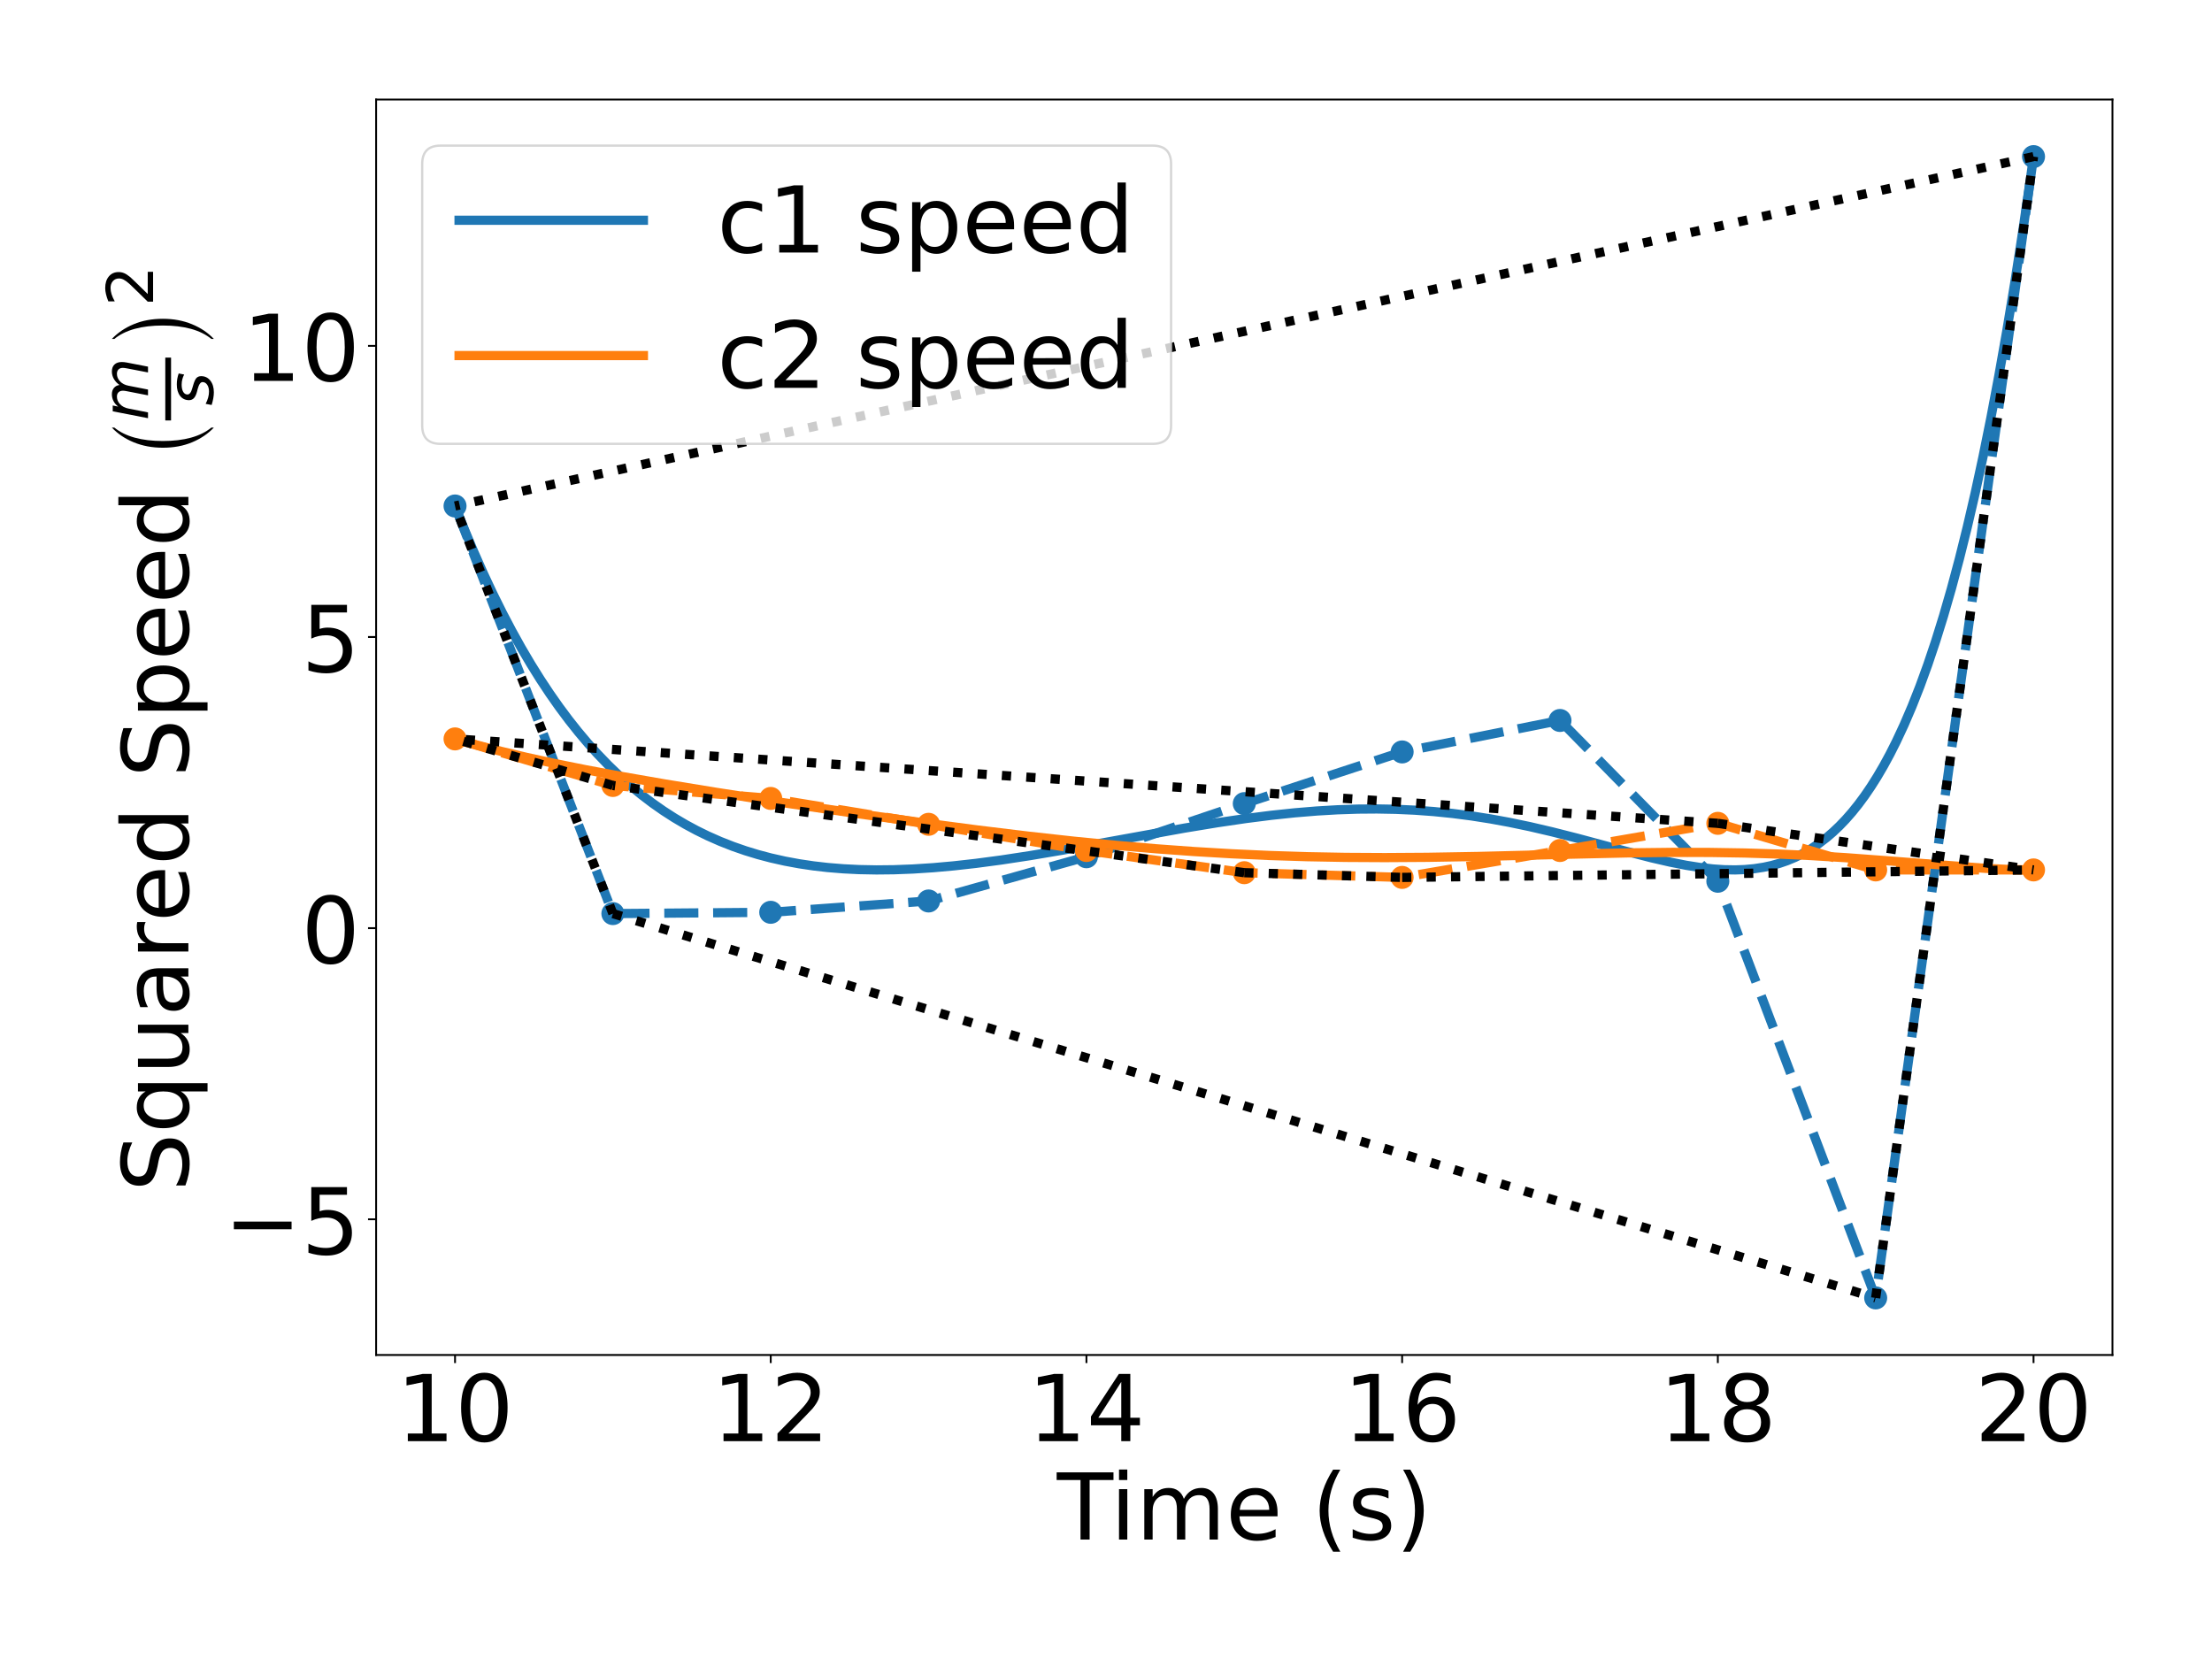 <?xml version="1.0" encoding="utf-8" standalone="no"?>
<!DOCTYPE svg PUBLIC "-//W3C//DTD SVG 1.1//EN"
  "http://www.w3.org/Graphics/SVG/1.1/DTD/svg11.dtd">
<!-- Created with matplotlib (https://matplotlib.org/) -->
<svg height="720pt" version="1.1" viewBox="0 0 959.976 720" width="959.976pt" xmlns="http://www.w3.org/2000/svg" xmlns:xlink="http://www.w3.org/1999/xlink">
 <defs>
  <style type="text/css">
*{stroke-linecap:butt;stroke-linejoin:round;}
  </style>
 </defs>
 <g id="figure_1">
  <g id="patch_1">
   <path d="M 0 720 
L 959.976 720 
L 959.976 0 
L 0 0 
z
" style="fill:#ffffff;"/>
  </g>
  <g id="axes_1">
   <g id="patch_2">
    <path d="M 163.227 588.04 
L 916.776 588.04 
L 916.776 43.2 
L 163.227 43.2 
z
" style="fill:#ffffff;"/>
   </g>
   <g id="matplotlib.axis_1">
    <g id="xtick_1">
     <g id="line2d_1">
      <defs>
       <path d="M 0 0 
L 0 3.5 
" id="m3585662320" style="stroke:#000000;stroke-width:0.8;"/>
      </defs>
      <g>
       <use style="stroke:#000000;stroke-width:0.8;" x="197.479" xlink:href="#m3585662320" y="588.04"/>
      </g>
     </g>
     <g id="text_1">
      <!-- 10 -->
      <defs>
       <path d="M 12.406 8.297 
L 28.516 8.297 
L 28.516 63.922 
L 10.984 60.406 
L 10.984 69.391 
L 28.422 72.906 
L 38.281 72.906 
L 38.281 8.297 
L 54.391 8.297 
L 54.391 0 
L 12.406 0 
z
" id="DejaVuSans-49"/>
       <path d="M 31.781 66.406 
Q 24.172 66.406 20.328 58.906 
Q 16.5 51.422 16.5 36.375 
Q 16.5 21.391 20.328 13.891 
Q 24.172 6.391 31.781 6.391 
Q 39.453 6.391 43.281 13.891 
Q 47.125 21.391 47.125 36.375 
Q 47.125 51.422 43.281 58.906 
Q 39.453 66.406 31.781 66.406 
z
M 31.781 74.219 
Q 44.047 74.219 50.516 64.516 
Q 56.984 54.828 56.984 36.375 
Q 56.984 17.969 50.516 8.266 
Q 44.047 -1.422 31.781 -1.422 
Q 19.531 -1.422 13.062 8.266 
Q 6.594 17.969 6.594 36.375 
Q 6.594 54.828 13.062 64.516 
Q 19.531 74.219 31.781 74.219 
z
" id="DejaVuSans-48"/>
      </defs>
      <g transform="translate(172.029 625.434)scale(0.4 -0.4)">
       <use xlink:href="#DejaVuSans-49"/>
       <use x="63.623" xlink:href="#DejaVuSans-48"/>
      </g>
     </g>
    </g>
    <g id="xtick_2">
     <g id="line2d_2">
      <g>
       <use style="stroke:#000000;stroke-width:0.8;" x="334.488" xlink:href="#m3585662320" y="588.04"/>
      </g>
     </g>
     <g id="text_2">
      <!-- 12 -->
      <defs>
       <path d="M 19.188 8.297 
L 53.609 8.297 
L 53.609 0 
L 7.328 0 
L 7.328 8.297 
Q 12.938 14.109 22.625 23.891 
Q 32.328 33.688 34.812 36.531 
Q 39.547 41.844 41.422 45.531 
Q 43.312 49.219 43.312 52.781 
Q 43.312 58.594 39.234 62.25 
Q 35.156 65.922 28.609 65.922 
Q 23.969 65.922 18.812 64.312 
Q 13.672 62.703 7.812 59.422 
L 7.812 69.391 
Q 13.766 71.781 18.938 73 
Q 24.125 74.219 28.422 74.219 
Q 39.75 74.219 46.484 68.547 
Q 53.219 62.891 53.219 53.422 
Q 53.219 48.922 51.531 44.891 
Q 49.859 40.875 45.406 35.406 
Q 44.188 33.984 37.641 27.219 
Q 31.109 20.453 19.188 8.297 
z
" id="DejaVuSans-50"/>
      </defs>
      <g transform="translate(309.038 625.434)scale(0.4 -0.4)">
       <use xlink:href="#DejaVuSans-49"/>
       <use x="63.623" xlink:href="#DejaVuSans-50"/>
      </g>
     </g>
    </g>
    <g id="xtick_3">
     <g id="line2d_3">
      <g>
       <use style="stroke:#000000;stroke-width:0.8;" x="471.497" xlink:href="#m3585662320" y="588.04"/>
      </g>
     </g>
     <g id="text_3">
      <!-- 14 -->
      <defs>
       <path d="M 37.797 64.312 
L 12.891 25.391 
L 37.797 25.391 
z
M 35.203 72.906 
L 47.609 72.906 
L 47.609 25.391 
L 58.016 25.391 
L 58.016 17.188 
L 47.609 17.188 
L 47.609 0 
L 37.797 0 
L 37.797 17.188 
L 4.891 17.188 
L 4.891 26.703 
z
" id="DejaVuSans-52"/>
      </defs>
      <g transform="translate(446.047 625.434)scale(0.4 -0.4)">
       <use xlink:href="#DejaVuSans-49"/>
       <use x="63.623" xlink:href="#DejaVuSans-52"/>
      </g>
     </g>
    </g>
    <g id="xtick_4">
     <g id="line2d_4">
      <g>
       <use style="stroke:#000000;stroke-width:0.8;" x="608.506" xlink:href="#m3585662320" y="588.04"/>
      </g>
     </g>
     <g id="text_4">
      <!-- 16 -->
      <defs>
       <path d="M 33.016 40.375 
Q 26.375 40.375 22.484 35.828 
Q 18.609 31.297 18.609 23.391 
Q 18.609 15.531 22.484 10.953 
Q 26.375 6.391 33.016 6.391 
Q 39.656 6.391 43.531 10.953 
Q 47.406 15.531 47.406 23.391 
Q 47.406 31.297 43.531 35.828 
Q 39.656 40.375 33.016 40.375 
z
M 52.594 71.297 
L 52.594 62.312 
Q 48.875 64.062 45.094 64.984 
Q 41.312 65.922 37.594 65.922 
Q 27.828 65.922 22.672 59.328 
Q 17.531 52.734 16.797 39.406 
Q 19.672 43.656 24.016 45.922 
Q 28.375 48.188 33.594 48.188 
Q 44.578 48.188 50.953 41.516 
Q 57.328 34.859 57.328 23.391 
Q 57.328 12.156 50.688 5.359 
Q 44.047 -1.422 33.016 -1.422 
Q 20.359 -1.422 13.672 8.266 
Q 6.984 17.969 6.984 36.375 
Q 6.984 53.656 15.188 63.938 
Q 23.391 74.219 37.203 74.219 
Q 40.922 74.219 44.703 73.484 
Q 48.484 72.75 52.594 71.297 
z
" id="DejaVuSans-54"/>
      </defs>
      <g transform="translate(583.056 625.434)scale(0.4 -0.4)">
       <use xlink:href="#DejaVuSans-49"/>
       <use x="63.623" xlink:href="#DejaVuSans-54"/>
      </g>
     </g>
    </g>
    <g id="xtick_5">
     <g id="line2d_5">
      <g>
       <use style="stroke:#000000;stroke-width:0.8;" x="745.515" xlink:href="#m3585662320" y="588.04"/>
      </g>
     </g>
     <g id="text_5">
      <!-- 18 -->
      <defs>
       <path d="M 31.781 34.625 
Q 24.75 34.625 20.719 30.859 
Q 16.703 27.094 16.703 20.516 
Q 16.703 13.922 20.719 10.156 
Q 24.75 6.391 31.781 6.391 
Q 38.812 6.391 42.859 10.172 
Q 46.922 13.969 46.922 20.516 
Q 46.922 27.094 42.891 30.859 
Q 38.875 34.625 31.781 34.625 
z
M 21.922 38.812 
Q 15.578 40.375 12.031 44.719 
Q 8.5 49.078 8.5 55.328 
Q 8.5 64.062 14.719 69.141 
Q 20.953 74.219 31.781 74.219 
Q 42.672 74.219 48.875 69.141 
Q 55.078 64.062 55.078 55.328 
Q 55.078 49.078 51.531 44.719 
Q 48 40.375 41.703 38.812 
Q 48.828 37.156 52.797 32.312 
Q 56.781 27.484 56.781 20.516 
Q 56.781 9.906 50.312 4.234 
Q 43.844 -1.422 31.781 -1.422 
Q 19.734 -1.422 13.25 4.234 
Q 6.781 9.906 6.781 20.516 
Q 6.781 27.484 10.781 32.312 
Q 14.797 37.156 21.922 38.812 
z
M 18.312 54.391 
Q 18.312 48.734 21.844 45.562 
Q 25.391 42.391 31.781 42.391 
Q 38.141 42.391 41.719 45.562 
Q 45.312 48.734 45.312 54.391 
Q 45.312 60.062 41.719 63.234 
Q 38.141 66.406 31.781 66.406 
Q 25.391 66.406 21.844 63.234 
Q 18.312 60.062 18.312 54.391 
z
" id="DejaVuSans-56"/>
      </defs>
      <g transform="translate(720.065 625.434)scale(0.4 -0.4)">
       <use xlink:href="#DejaVuSans-49"/>
       <use x="63.623" xlink:href="#DejaVuSans-56"/>
      </g>
     </g>
    </g>
    <g id="xtick_6">
     <g id="line2d_6">
      <g>
       <use style="stroke:#000000;stroke-width:0.8;" x="882.524" xlink:href="#m3585662320" y="588.04"/>
      </g>
     </g>
     <g id="text_6">
      <!-- 20 -->
      <g transform="translate(857.074 625.434)scale(0.4 -0.4)">
       <use xlink:href="#DejaVuSans-50"/>
       <use x="63.623" xlink:href="#DejaVuSans-48"/>
      </g>
     </g>
    </g>
    <g id="text_7">
     <!-- Time (s) -->
     <defs>
      <path d="M -0.297 72.906 
L 61.375 72.906 
L 61.375 64.594 
L 35.5 64.594 
L 35.5 0 
L 25.594 0 
L 25.594 64.594 
L -0.297 64.594 
z
" id="DejaVuSans-84"/>
      <path d="M 9.422 54.688 
L 18.406 54.688 
L 18.406 0 
L 9.422 0 
z
M 9.422 75.984 
L 18.406 75.984 
L 18.406 64.594 
L 9.422 64.594 
z
" id="DejaVuSans-105"/>
      <path d="M 52 44.188 
Q 55.375 50.25 60.062 53.125 
Q 64.75 56 71.094 56 
Q 79.641 56 84.281 50.016 
Q 88.922 44.047 88.922 33.016 
L 88.922 0 
L 79.891 0 
L 79.891 32.719 
Q 79.891 40.578 77.094 44.375 
Q 74.312 48.188 68.609 48.188 
Q 61.625 48.188 57.562 43.547 
Q 53.516 38.922 53.516 30.906 
L 53.516 0 
L 44.484 0 
L 44.484 32.719 
Q 44.484 40.625 41.703 44.406 
Q 38.922 48.188 33.109 48.188 
Q 26.219 48.188 22.156 43.531 
Q 18.109 38.875 18.109 30.906 
L 18.109 0 
L 9.078 0 
L 9.078 54.688 
L 18.109 54.688 
L 18.109 46.188 
Q 21.188 51.219 25.484 53.609 
Q 29.781 56 35.688 56 
Q 41.656 56 45.828 52.969 
Q 50 49.953 52 44.188 
z
" id="DejaVuSans-109"/>
      <path d="M 56.203 29.594 
L 56.203 25.203 
L 14.891 25.203 
Q 15.484 15.922 20.484 11.062 
Q 25.484 6.203 34.422 6.203 
Q 39.594 6.203 44.453 7.469 
Q 49.312 8.734 54.109 11.281 
L 54.109 2.781 
Q 49.266 0.734 44.188 -0.344 
Q 39.109 -1.422 33.891 -1.422 
Q 20.797 -1.422 13.156 6.188 
Q 5.516 13.812 5.516 26.812 
Q 5.516 40.234 12.766 48.109 
Q 20.016 56 32.328 56 
Q 43.359 56 49.781 48.891 
Q 56.203 41.797 56.203 29.594 
z
M 47.219 32.234 
Q 47.125 39.594 43.094 43.984 
Q 39.062 48.391 32.422 48.391 
Q 24.906 48.391 20.391 44.141 
Q 15.875 39.891 15.188 32.172 
z
" id="DejaVuSans-101"/>
      <path id="DejaVuSans-32"/>
      <path d="M 31 75.875 
Q 24.469 64.656 21.281 53.656 
Q 18.109 42.672 18.109 31.391 
Q 18.109 20.125 21.312 9.062 
Q 24.516 -2 31 -13.188 
L 23.188 -13.188 
Q 15.875 -1.703 12.234 9.375 
Q 8.594 20.453 8.594 31.391 
Q 8.594 42.281 12.203 53.312 
Q 15.828 64.359 23.188 75.875 
z
" id="DejaVuSans-40"/>
      <path d="M 44.281 53.078 
L 44.281 44.578 
Q 40.484 46.531 36.375 47.5 
Q 32.281 48.484 27.875 48.484 
Q 21.188 48.484 17.844 46.438 
Q 14.5 44.391 14.5 40.281 
Q 14.5 37.156 16.891 35.375 
Q 19.281 33.594 26.516 31.984 
L 29.594 31.297 
Q 39.156 29.25 43.188 25.516 
Q 47.219 21.781 47.219 15.094 
Q 47.219 7.469 41.188 3.016 
Q 35.156 -1.422 24.609 -1.422 
Q 20.219 -1.422 15.453 -0.562 
Q 10.688 0.297 5.422 2 
L 5.422 11.281 
Q 10.406 8.688 15.234 7.391 
Q 20.062 6.109 24.812 6.109 
Q 31.156 6.109 34.562 8.281 
Q 37.984 10.453 37.984 14.406 
Q 37.984 18.062 35.516 20.016 
Q 33.062 21.969 24.703 23.781 
L 21.578 24.516 
Q 13.234 26.266 9.516 29.906 
Q 5.812 33.547 5.812 39.891 
Q 5.812 47.609 11.281 51.797 
Q 16.75 56 26.812 56 
Q 31.781 56 36.172 55.266 
Q 40.578 54.547 44.281 53.078 
z
" id="DejaVuSans-115"/>
      <path d="M 8.016 75.875 
L 15.828 75.875 
Q 23.141 64.359 26.781 53.312 
Q 30.422 42.281 30.422 31.391 
Q 30.422 20.453 26.781 9.375 
Q 23.141 -1.703 15.828 -13.188 
L 8.016 -13.188 
Q 14.5 -2 17.703 9.062 
Q 20.906 20.125 20.906 31.391 
Q 20.906 42.672 17.703 53.656 
Q 14.5 64.656 8.016 75.875 
z
" id="DejaVuSans-41"/>
     </defs>
     <g transform="translate(458.686 668.146)scale(0.4 -0.4)">
      <use xlink:href="#DejaVuSans-84"/>
      <use x="57.959" xlink:href="#DejaVuSans-105"/>
      <use x="85.742" xlink:href="#DejaVuSans-109"/>
      <use x="183.154" xlink:href="#DejaVuSans-101"/>
      <use x="244.678" xlink:href="#DejaVuSans-32"/>
      <use x="276.465" xlink:href="#DejaVuSans-40"/>
      <use x="315.479" xlink:href="#DejaVuSans-115"/>
      <use x="367.578" xlink:href="#DejaVuSans-41"/>
     </g>
    </g>
   </g>
   <g id="matplotlib.axis_2">
    <g id="ytick_1">
     <g id="line2d_7">
      <defs>
       <path d="M 0 0 
L -3.5 0 
" id="mbe21d9b0cc" style="stroke:#000000;stroke-width:0.8;"/>
      </defs>
      <g>
       <use style="stroke:#000000;stroke-width:0.8;" x="163.227" xlink:href="#mbe21d9b0cc" y="529.159"/>
      </g>
     </g>
     <g id="text_8">
      <!-- −5 -->
      <defs>
       <path d="M 10.594 35.5 
L 73.188 35.5 
L 73.188 27.203 
L 10.594 27.203 
z
" id="DejaVuSans-8722"/>
       <path d="M 10.797 72.906 
L 49.516 72.906 
L 49.516 64.594 
L 19.828 64.594 
L 19.828 46.734 
Q 21.969 47.469 24.109 47.828 
Q 26.266 48.188 28.422 48.188 
Q 40.625 48.188 47.75 41.5 
Q 54.891 34.812 54.891 23.391 
Q 54.891 11.625 47.562 5.094 
Q 40.234 -1.422 26.906 -1.422 
Q 22.312 -1.422 17.547 -0.641 
Q 12.797 0.141 7.719 1.703 
L 7.719 11.625 
Q 12.109 9.234 16.797 8.062 
Q 21.484 6.891 26.703 6.891 
Q 35.156 6.891 40.078 11.328 
Q 45.016 15.766 45.016 23.391 
Q 45.016 31 40.078 35.438 
Q 35.156 39.891 26.703 39.891 
Q 22.75 39.891 18.812 39.016 
Q 14.891 38.141 10.797 36.281 
z
" id="DejaVuSans-53"/>
      </defs>
      <g transform="translate(97.258 544.356)scale(0.4 -0.4)">
       <use xlink:href="#DejaVuSans-8722"/>
       <use x="83.789" xlink:href="#DejaVuSans-53"/>
      </g>
     </g>
    </g>
    <g id="ytick_2">
     <g id="line2d_8">
      <g>
       <use style="stroke:#000000;stroke-width:0.8;" x="163.227" xlink:href="#mbe21d9b0cc" y="402.805"/>
      </g>
     </g>
     <g id="text_9">
      <!-- 0 -->
      <g transform="translate(130.777 418.001)scale(0.4 -0.4)">
       <use xlink:href="#DejaVuSans-48"/>
      </g>
     </g>
    </g>
    <g id="ytick_3">
     <g id="line2d_9">
      <g>
       <use style="stroke:#000000;stroke-width:0.8;" x="163.227" xlink:href="#mbe21d9b0cc" y="276.45"/>
      </g>
     </g>
     <g id="text_10">
      <!-- 5 -->
      <g transform="translate(130.777 291.647)scale(0.4 -0.4)">
       <use xlink:href="#DejaVuSans-53"/>
      </g>
     </g>
    </g>
    <g id="ytick_4">
     <g id="line2d_10">
      <g>
       <use style="stroke:#000000;stroke-width:0.8;" x="163.227" xlink:href="#mbe21d9b0cc" y="150.096"/>
      </g>
     </g>
     <g id="text_11">
      <!-- 10 -->
      <g transform="translate(105.327 165.293)scale(0.4 -0.4)">
       <use xlink:href="#DejaVuSans-49"/>
       <use x="63.623" xlink:href="#DejaVuSans-48"/>
      </g>
     </g>
    </g>
    <g id="text_12">
     <!-- Squared Speed $\left( \frac{m}{s} \right)^2$ -->
     <defs>
      <path d="M 53.516 70.516 
L 53.516 60.891 
Q 47.906 63.578 42.922 64.891 
Q 37.938 66.219 33.297 66.219 
Q 25.25 66.219 20.875 63.094 
Q 16.5 59.969 16.5 54.203 
Q 16.5 49.359 19.406 46.891 
Q 22.312 44.438 30.422 42.922 
L 36.375 41.703 
Q 47.406 39.594 52.656 34.297 
Q 57.906 29 57.906 20.125 
Q 57.906 9.516 50.797 4.047 
Q 43.703 -1.422 29.984 -1.422 
Q 24.812 -1.422 18.969 -0.25 
Q 13.141 0.922 6.891 3.219 
L 6.891 13.375 
Q 12.891 10.016 18.656 8.297 
Q 24.422 6.594 29.984 6.594 
Q 38.422 6.594 43.016 9.906 
Q 47.609 13.234 47.609 19.391 
Q 47.609 24.75 44.312 27.781 
Q 41.016 30.812 33.5 32.328 
L 27.484 33.5 
Q 16.453 35.688 11.516 40.375 
Q 6.594 45.062 6.594 53.422 
Q 6.594 63.094 13.406 68.656 
Q 20.219 74.219 32.172 74.219 
Q 37.312 74.219 42.625 73.281 
Q 47.953 72.359 53.516 70.516 
z
" id="DejaVuSans-83"/>
      <path d="M 14.797 27.297 
Q 14.797 17.391 18.875 11.75 
Q 22.953 6.109 30.078 6.109 
Q 37.203 6.109 41.297 11.75 
Q 45.406 17.391 45.406 27.297 
Q 45.406 37.203 41.297 42.844 
Q 37.203 48.484 30.078 48.484 
Q 22.953 48.484 18.875 42.844 
Q 14.797 37.203 14.797 27.297 
z
M 45.406 8.203 
Q 42.578 3.328 38.25 0.953 
Q 33.938 -1.422 27.875 -1.422 
Q 17.969 -1.422 11.734 6.484 
Q 5.516 14.406 5.516 27.297 
Q 5.516 40.188 11.734 48.094 
Q 17.969 56 27.875 56 
Q 33.938 56 38.25 53.625 
Q 42.578 51.266 45.406 46.391 
L 45.406 54.688 
L 54.391 54.688 
L 54.391 -20.797 
L 45.406 -20.797 
z
" id="DejaVuSans-113"/>
      <path d="M 8.5 21.578 
L 8.5 54.688 
L 17.484 54.688 
L 17.484 21.922 
Q 17.484 14.156 20.5 10.266 
Q 23.531 6.391 29.594 6.391 
Q 36.859 6.391 41.078 11.031 
Q 45.312 15.672 45.312 23.688 
L 45.312 54.688 
L 54.297 54.688 
L 54.297 0 
L 45.312 0 
L 45.312 8.406 
Q 42.047 3.422 37.719 1 
Q 33.406 -1.422 27.688 -1.422 
Q 18.266 -1.422 13.375 4.438 
Q 8.5 10.297 8.5 21.578 
z
M 31.109 56 
z
" id="DejaVuSans-117"/>
      <path d="M 34.281 27.484 
Q 23.391 27.484 19.188 25 
Q 14.984 22.516 14.984 16.5 
Q 14.984 11.719 18.141 8.906 
Q 21.297 6.109 26.703 6.109 
Q 34.188 6.109 38.703 11.406 
Q 43.219 16.703 43.219 25.484 
L 43.219 27.484 
z
M 52.203 31.203 
L 52.203 0 
L 43.219 0 
L 43.219 8.297 
Q 40.141 3.328 35.547 0.953 
Q 30.953 -1.422 24.312 -1.422 
Q 15.922 -1.422 10.953 3.297 
Q 6 8.016 6 15.922 
Q 6 25.141 12.172 29.828 
Q 18.359 34.516 30.609 34.516 
L 43.219 34.516 
L 43.219 35.406 
Q 43.219 41.609 39.141 45 
Q 35.062 48.391 27.688 48.391 
Q 23 48.391 18.547 47.266 
Q 14.109 46.141 10.016 43.891 
L 10.016 52.203 
Q 14.938 54.109 19.578 55.047 
Q 24.219 56 28.609 56 
Q 40.484 56 46.344 49.844 
Q 52.203 43.703 52.203 31.203 
z
" id="DejaVuSans-97"/>
      <path d="M 41.109 46.297 
Q 39.594 47.172 37.812 47.578 
Q 36.031 48 33.891 48 
Q 26.266 48 22.188 43.047 
Q 18.109 38.094 18.109 28.812 
L 18.109 0 
L 9.078 0 
L 9.078 54.688 
L 18.109 54.688 
L 18.109 46.188 
Q 20.953 51.172 25.484 53.578 
Q 30.031 56 36.531 56 
Q 37.453 56 38.578 55.875 
Q 39.703 55.766 41.062 55.516 
z
" id="DejaVuSans-114"/>
      <path d="M 45.406 46.391 
L 45.406 75.984 
L 54.391 75.984 
L 54.391 0 
L 45.406 0 
L 45.406 8.203 
Q 42.578 3.328 38.25 0.953 
Q 33.938 -1.422 27.875 -1.422 
Q 17.969 -1.422 11.734 6.484 
Q 5.516 14.406 5.516 27.297 
Q 5.516 40.188 11.734 48.094 
Q 17.969 56 27.875 56 
Q 33.938 56 38.25 53.625 
Q 42.578 51.266 45.406 46.391 
z
M 14.797 27.297 
Q 14.797 17.391 18.875 11.75 
Q 22.953 6.109 30.078 6.109 
Q 37.203 6.109 41.297 11.75 
Q 45.406 17.391 45.406 27.297 
Q 45.406 37.203 41.297 42.844 
Q 37.203 48.484 30.078 48.484 
Q 22.953 48.484 18.875 42.844 
Q 14.797 37.203 14.797 27.297 
z
" id="DejaVuSans-100"/>
      <path d="M 18.109 8.203 
L 18.109 -20.797 
L 9.078 -20.797 
L 9.078 54.688 
L 18.109 54.688 
L 18.109 46.391 
Q 20.953 51.266 25.266 53.625 
Q 29.594 56 35.594 56 
Q 45.562 56 51.781 48.094 
Q 58.016 40.188 58.016 27.297 
Q 58.016 14.406 51.781 6.484 
Q 45.562 -1.422 35.594 -1.422 
Q 29.594 -1.422 25.266 0.953 
Q 20.953 3.328 18.109 8.203 
z
M 48.688 27.297 
Q 48.688 37.203 44.609 42.844 
Q 40.531 48.484 33.406 48.484 
Q 26.266 48.484 22.188 42.844 
Q 18.109 37.203 18.109 27.297 
Q 18.109 17.391 22.188 11.75 
Q 26.266 6.109 33.406 6.109 
Q 40.531 6.109 44.609 11.75 
Q 48.688 17.391 48.688 27.297 
z
" id="DejaVuSans-112"/>
      <path d="M 38.203 -13.406 
L 38.203 -16.406 
Q 27 -5.797 20.453 9.844 
Q 13.906 25.5 13.906 45.094 
Q 13.906 64.406 20.453 80.25 
Q 27 96.094 38.203 106.594 
L 38.203 103.594 
Q 22 83.797 22 45.094 
Q 22 6.406 38.203 -13.406 
z
" id="STIXSizeOneSym-Regular-40"/>
      <path d="M 89.797 33.016 
L 83.406 0 
L 74.422 0 
L 80.719 32.719 
Q 81.109 34.812 81.297 36.328 
Q 81.5 37.844 81.5 38.922 
Q 81.5 43.312 79.047 45.75 
Q 76.609 48.188 72.219 48.188 
Q 65.672 48.188 60.547 43.281 
Q 55.422 38.375 53.906 30.516 
L 47.906 0 
L 38.922 0 
L 45.312 32.719 
Q 45.703 34.516 45.891 36.047 
Q 46.094 37.594 46.094 38.812 
Q 46.094 43.266 43.656 45.719 
Q 41.219 48.188 36.922 48.188 
Q 30.281 48.188 25.141 43.281 
Q 20.016 38.375 18.5 30.516 
L 12.5 0 
L 3.516 0 
L 14.203 54.688 
L 23.188 54.688 
L 21.484 46.188 
Q 25.141 50.984 30.047 53.484 
Q 34.969 56 40.578 56 
Q 46.531 56 50.359 52.875 
Q 54.203 49.75 54.984 44.188 
Q 59.078 49.953 64.469 52.969 
Q 69.875 56 75.875 56 
Q 82.906 56 86.734 51.953 
Q 90.578 47.906 90.578 40.484 
Q 90.578 38.875 90.375 36.938 
Q 90.188 35.016 89.797 33.016 
z
" id="DejaVuSans-Oblique-109"/>
      <path d="M 50 53.078 
L 48.297 44.578 
Q 44.734 46.531 40.766 47.5 
Q 36.812 48.484 32.625 48.484 
Q 25.531 48.484 21.453 46.062 
Q 17.391 43.656 17.391 39.5 
Q 17.391 34.672 26.859 32.078 
Q 27.594 31.891 27.938 31.781 
L 30.812 30.906 
Q 39.797 28.422 42.797 25.688 
Q 45.797 22.953 45.797 18.219 
Q 45.797 9.516 38.891 4.047 
Q 31.984 -1.422 20.797 -1.422 
Q 16.453 -1.422 11.672 -0.578 
Q 6.891 0.25 1.125 2 
L 2.875 11.281 
Q 7.812 8.734 12.594 7.422 
Q 17.391 6.109 21.781 6.109 
Q 28.375 6.109 32.5 8.938 
Q 36.625 11.766 36.625 16.109 
Q 36.625 20.797 25.781 23.688 
L 24.859 23.922 
L 21.781 24.703 
Q 14.938 26.516 11.766 29.469 
Q 8.594 32.422 8.594 37.016 
Q 8.594 45.75 15.156 50.875 
Q 21.734 56 33.016 56 
Q 37.453 56 41.672 55.266 
Q 45.906 54.547 50 53.078 
z
" id="DejaVuSans-Oblique-115"/>
      <path d="M 8.594 103.594 
L 8.594 106.594 
Q 19.797 96 26.344 80.344 
Q 32.906 64.703 32.906 45.094 
Q 32.906 25.797 26.344 9.938 
Q 19.797 -5.906 8.594 -16.406 
L 8.594 -13.406 
Q 24.797 6.406 24.797 45.094 
Q 24.797 83.797 8.594 103.594 
z
" id="STIXSizeOneSym-Regular-41"/>
     </defs>
     <g transform="translate(82.058 517.22)rotate(-90)scale(0.4 -0.4)">
      <use transform="translate(0 0.766)" xlink:href="#DejaVuSans-83"/>
      <use transform="translate(63.477 0.766)" xlink:href="#DejaVuSans-113"/>
      <use transform="translate(126.953 0.766)" xlink:href="#DejaVuSans-117"/>
      <use transform="translate(190.332 0.766)" xlink:href="#DejaVuSans-97"/>
      <use transform="translate(251.611 0.766)" xlink:href="#DejaVuSans-114"/>
      <use transform="translate(292.725 0.766)" xlink:href="#DejaVuSans-101"/>
      <use transform="translate(354.248 0.766)" xlink:href="#DejaVuSans-100"/>
      <use transform="translate(417.725 0.766)" xlink:href="#DejaVuSans-32"/>
      <use transform="translate(449.512 0.766)" xlink:href="#DejaVuSans-83"/>
      <use transform="translate(512.988 0.766)" xlink:href="#DejaVuSans-112"/>
      <use transform="translate(576.465 0.766)" xlink:href="#DejaVuSans-101"/>
      <use transform="translate(637.988 0.766)" xlink:href="#DejaVuSans-101"/>
      <use transform="translate(699.512 0.766)" xlink:href="#DejaVuSans-100"/>
      <use transform="translate(762.988 0.766)" xlink:href="#DejaVuSans-32"/>
      <use transform="translate(794.775 -12.133)scale(0.9)" xlink:href="#STIXSizeOneSym-Regular-40"/>
      <use transform="translate(836.873 44.562)scale(0.7)" xlink:href="#DejaVuSans-Oblique-109"/>
      <use transform="translate(852.873 -25.887)scale(0.7)" xlink:href="#DejaVuSans-Oblique-115"/>
      <use transform="translate(917.562 -12.133)scale(0.9)" xlink:href="#STIXSizeOneSym-Regular-41"/>
      <use transform="translate(960.617 39.047)scale(0.7)" xlink:href="#DejaVuSans-50"/>
      <path d="M 836.873 19.562 
L 836.873 25.812 
L 905.062 25.812 
L 905.062 19.562 
L 836.873 19.562 
z
"/>
     </g>
    </g>
   </g>
   <g id="line2d_11">
    <path clip-path="url(#p03b15a44ce)" d="M 197.479 219.591 
L 201.589 229.921 
L 205.7 239.703 
L 209.81 248.962 
L 213.92 257.721 
L 218.03 266.003 
L 222.141 273.832 
L 226.251 281.226 
L 230.361 288.208 
L 234.471 294.795 
L 238.582 301.007 
L 242.692 306.86 
L 246.802 312.372 
L 250.912 317.558 
L 255.023 322.434 
L 259.133 327.014 
L 263.928 332.002 
L 268.724 336.627 
L 273.519 340.909 
L 278.314 344.867 
L 283.11 348.518 
L 287.905 351.88 
L 292.7 354.967 
L 297.496 357.796 
L 302.291 360.38 
L 307.086 362.734 
L 312.567 365.156 
L 318.047 367.311 
L 323.527 369.215 
L 329.008 370.885 
L 334.488 372.334 
L 340.653 373.719 
L 346.819 374.861 
L 352.984 375.778 
L 359.15 376.487 
L 366 377.048 
L 372.85 377.389 
L 380.386 377.532 
L 387.921 377.454 
L 396.142 377.14 
L 405.048 376.562 
L 413.953 375.763 
L 423.544 374.69 
L 434.504 373.234 
L 446.835 371.359 
L 461.221 368.938 
L 481.773 365.225 
L 513.97 359.406 
L 528.356 357.04 
L 540.686 355.229 
L 551.647 353.834 
L 561.923 352.749 
L 571.513 351.958 
L 580.419 351.436 
L 589.325 351.137 
L 597.545 351.074 
L 605.766 351.225 
L 613.986 351.599 
L 622.207 352.202 
L 630.427 353.036 
L 638.648 354.103 
L 646.868 355.395 
L 655.089 356.904 
L 663.994 358.764 
L 673.585 360.999 
L 684.546 363.782 
L 705.097 369.299 
L 716.743 372.292 
L 724.963 374.181 
L 731.814 375.527 
L 737.979 376.499 
L 743.46 377.123 
L 748.255 377.447 
L 753.05 377.529 
L 757.161 377.38 
L 761.271 377.003 
L 765.381 376.372 
L 768.806 375.632 
L 772.232 374.68 
L 775.657 373.499 
L 779.082 372.068 
L 782.507 370.369 
L 785.932 368.382 
L 789.358 366.084 
L 792.783 363.453 
L 795.523 361.093 
L 798.263 358.491 
L 801.003 355.636 
L 803.744 352.513 
L 806.484 349.107 
L 809.224 345.406 
L 811.964 341.392 
L 814.704 337.051 
L 817.445 332.366 
L 820.185 327.321 
L 822.925 321.897 
L 826.35 314.558 
L 829.775 306.563 
L 833.201 297.874 
L 836.626 288.452 
L 840.051 278.253 
L 843.476 267.237 
L 846.901 255.356 
L 850.327 242.565 
L 853.752 228.814 
L 857.177 214.054 
L 860.602 198.23 
L 864.028 181.289 
L 867.453 163.174 
L 870.878 143.825 
L 874.303 123.181 
L 877.728 101.178 
L 881.154 77.751 
L 882.524 67.965 
L 882.524 67.965 
" style="fill:none;stroke:#1f77b4;stroke-linecap:square;stroke-width:4;"/>
   </g>
   <g id="line2d_12">
    <path clip-path="url(#p03b15a44ce)" d="M 197.479 219.591 
L 265.983 396.487 
L 334.488 395.925 
L 402.992 391.011 
L 471.497 371.818 
L 540.001 348.753 
L 608.506 326.33 
L 677.01 312.672 
L 745.515 382.447 
L 814.019 563.275 
L 882.524 67.965 
" style="fill:none;stroke:#1f77b4;stroke-dasharray:14.8,6.4;stroke-dashoffset:0;stroke-width:4;"/>
    <defs>
     <path d="M 0 4.5 
C 1.193 4.5 2.338 4.026 3.182 3.182 
C 4.026 2.338 4.5 1.193 4.5 0 
C 4.5 -1.193 4.026 -2.338 3.182 -3.182 
C 2.338 -4.026 1.193 -4.5 0 -4.5 
C -1.193 -4.5 -2.338 -4.026 -3.182 -3.182 
C -4.026 -2.338 -4.5 -1.193 -4.5 0 
C -4.5 1.193 -4.026 2.338 -3.182 3.182 
C -2.338 4.026 -1.193 4.5 0 4.5 
z
" id="ma68bb92592" style="stroke:#1f77b4;"/>
    </defs>
    <g clip-path="url(#p03b15a44ce)">
     <use style="fill:#1f77b4;stroke:#1f77b4;" x="197.479" xlink:href="#ma68bb92592" y="219.591"/>
     <use style="fill:#1f77b4;stroke:#1f77b4;" x="265.983" xlink:href="#ma68bb92592" y="396.487"/>
     <use style="fill:#1f77b4;stroke:#1f77b4;" x="334.488" xlink:href="#ma68bb92592" y="395.925"/>
     <use style="fill:#1f77b4;stroke:#1f77b4;" x="402.992" xlink:href="#ma68bb92592" y="391.011"/>
     <use style="fill:#1f77b4;stroke:#1f77b4;" x="471.497" xlink:href="#ma68bb92592" y="371.818"/>
     <use style="fill:#1f77b4;stroke:#1f77b4;" x="540.001" xlink:href="#ma68bb92592" y="348.753"/>
     <use style="fill:#1f77b4;stroke:#1f77b4;" x="608.506" xlink:href="#ma68bb92592" y="326.33"/>
     <use style="fill:#1f77b4;stroke:#1f77b4;" x="677.01" xlink:href="#ma68bb92592" y="312.672"/>
     <use style="fill:#1f77b4;stroke:#1f77b4;" x="745.515" xlink:href="#ma68bb92592" y="382.447"/>
     <use style="fill:#1f77b4;stroke:#1f77b4;" x="814.019" xlink:href="#ma68bb92592" y="563.275"/>
     <use style="fill:#1f77b4;stroke:#1f77b4;" x="882.524" xlink:href="#ma68bb92592" y="67.965"/>
    </g>
   </g>
   <g id="line2d_13">
    <path clip-path="url(#p03b15a44ce)" d="M 197.479 320.674 
L 207.07 323.382 
L 217.345 326.04 
L 228.306 328.641 
L 240.637 331.331 
L 254.338 334.085 
L 270.094 337.018 
L 288.59 340.228 
L 311.196 343.916 
L 339.283 348.265 
L 370.795 352.919 
L 399.567 356.954 
L 424.229 360.199 
L 446.15 362.865 
L 466.017 365.06 
L 484.513 366.88 
L 501.639 368.349 
L 518.08 369.546 
L 534.521 370.521 
L 550.962 371.27 
L 567.403 371.791 
L 583.844 372.091 
L 600.97 372.185 
L 619.467 372.066 
L 641.388 371.691 
L 674.955 370.855 
L 706.467 370.142 
L 725.649 369.924 
L 742.09 369.951 
L 757.161 370.191 
L 771.547 370.636 
L 785.932 371.301 
L 801.003 372.221 
L 818.13 373.494 
L 861.287 376.83 
L 871.563 377.325 
L 880.469 377.526 
L 882.524 377.534 
L 882.524 377.534 
" style="fill:none;stroke:#ff7f0e;stroke-linecap:square;stroke-width:4;"/>
   </g>
   <g id="line2d_14">
    <path clip-path="url(#p03b15a44ce)" d="M 197.479 320.674 
L 265.983 340.891 
L 334.488 346.507 
L 402.992 357.738 
L 471.497 369.11 
L 540.001 378.737 
L 608.506 380.783 
L 677.01 369.11 
L 745.515 357.317 
L 814.019 377.534 
L 882.524 377.534 
" style="fill:none;stroke:#ff7f0e;stroke-dasharray:14.8,6.4;stroke-dashoffset:0;stroke-width:4;"/>
    <defs>
     <path d="M 0 4.5 
C 1.193 4.5 2.338 4.026 3.182 3.182 
C 4.026 2.338 4.5 1.193 4.5 0 
C 4.5 -1.193 4.026 -2.338 3.182 -3.182 
C 2.338 -4.026 1.193 -4.5 0 -4.5 
C -1.193 -4.5 -2.338 -4.026 -3.182 -3.182 
C -4.026 -2.338 -4.5 -1.193 -4.5 0 
C -4.5 1.193 -4.026 2.338 -3.182 3.182 
C -2.338 4.026 -1.193 4.5 0 4.5 
z
" id="m5ef3ef5683" style="stroke:#ff7f0e;"/>
    </defs>
    <g clip-path="url(#p03b15a44ce)">
     <use style="fill:#ff7f0e;stroke:#ff7f0e;" x="197.479" xlink:href="#m5ef3ef5683" y="320.674"/>
     <use style="fill:#ff7f0e;stroke:#ff7f0e;" x="265.983" xlink:href="#m5ef3ef5683" y="340.891"/>
     <use style="fill:#ff7f0e;stroke:#ff7f0e;" x="334.488" xlink:href="#m5ef3ef5683" y="346.507"/>
     <use style="fill:#ff7f0e;stroke:#ff7f0e;" x="402.992" xlink:href="#m5ef3ef5683" y="357.738"/>
     <use style="fill:#ff7f0e;stroke:#ff7f0e;" x="471.497" xlink:href="#m5ef3ef5683" y="369.11"/>
     <use style="fill:#ff7f0e;stroke:#ff7f0e;" x="540.001" xlink:href="#m5ef3ef5683" y="378.737"/>
     <use style="fill:#ff7f0e;stroke:#ff7f0e;" x="608.506" xlink:href="#m5ef3ef5683" y="380.783"/>
     <use style="fill:#ff7f0e;stroke:#ff7f0e;" x="677.01" xlink:href="#m5ef3ef5683" y="369.11"/>
     <use style="fill:#ff7f0e;stroke:#ff7f0e;" x="745.515" xlink:href="#m5ef3ef5683" y="357.317"/>
     <use style="fill:#ff7f0e;stroke:#ff7f0e;" x="814.019" xlink:href="#m5ef3ef5683" y="377.534"/>
     <use style="fill:#ff7f0e;stroke:#ff7f0e;" x="882.524" xlink:href="#m5ef3ef5683" y="377.534"/>
    </g>
   </g>
   <g id="line2d_15">
    <path clip-path="url(#p03b15a44ce)" d="M 882.524 67.965 
L 197.479 219.591 
" style="fill:none;stroke:#000000;stroke-dasharray:4,6.6;stroke-dashoffset:0;stroke-width:4;"/>
   </g>
   <g id="line2d_16">
    <path clip-path="url(#p03b15a44ce)" d="M 814.019 563.275 
L 882.524 67.965 
" style="fill:none;stroke:#000000;stroke-dasharray:4,6.6;stroke-dashoffset:0;stroke-width:4;"/>
   </g>
   <g id="line2d_17">
    <path clip-path="url(#p03b15a44ce)" d="M 265.983 396.487 
L 197.479 219.591 
" style="fill:none;stroke:#000000;stroke-dasharray:4,6.6;stroke-dashoffset:0;stroke-width:4;"/>
   </g>
   <g id="line2d_18">
    <path clip-path="url(#p03b15a44ce)" d="M 265.983 396.487 
L 814.019 563.275 
" style="fill:none;stroke:#000000;stroke-dasharray:4,6.6;stroke-dashoffset:0;stroke-width:4;"/>
   </g>
   <g id="line2d_19">
    <path clip-path="url(#p03b15a44ce)" d="M 608.506 380.783 
L 882.524 377.534 
" style="fill:none;stroke:#000000;stroke-dasharray:4,6.6;stroke-dashoffset:0;stroke-width:4;"/>
   </g>
   <g id="line2d_20">
    <path clip-path="url(#p03b15a44ce)" d="M 265.983 340.891 
L 197.479 320.674 
" style="fill:none;stroke:#000000;stroke-dasharray:4,6.6;stroke-dashoffset:0;stroke-width:4;"/>
   </g>
   <g id="line2d_21">
    <path clip-path="url(#p03b15a44ce)" d="M 745.515 357.317 
L 197.479 320.674 
" style="fill:none;stroke:#000000;stroke-dasharray:4,6.6;stroke-dashoffset:0;stroke-width:4;"/>
   </g>
   <g id="line2d_22">
    <path clip-path="url(#p03b15a44ce)" d="M 745.515 357.317 
L 882.524 377.534 
" style="fill:none;stroke:#000000;stroke-dasharray:4,6.6;stroke-dashoffset:0;stroke-width:4;"/>
   </g>
   <g id="line2d_23">
    <path clip-path="url(#p03b15a44ce)" d="M 540.001 378.737 
L 608.506 380.783 
" style="fill:none;stroke:#000000;stroke-dasharray:4,6.6;stroke-dashoffset:0;stroke-width:4;"/>
   </g>
   <g id="line2d_24">
    <path clip-path="url(#p03b15a44ce)" d="M 540.001 378.737 
L 265.983 340.891 
" style="fill:none;stroke:#000000;stroke-dasharray:4,6.6;stroke-dashoffset:0;stroke-width:4;"/>
   </g>
   <g id="patch_3">
    <path d="M 163.227 588.04 
L 163.227 43.2 
" style="fill:none;stroke:#000000;stroke-linecap:square;stroke-linejoin:miter;stroke-width:0.8;"/>
   </g>
   <g id="patch_4">
    <path d="M 916.776 588.04 
L 916.776 43.2 
" style="fill:none;stroke:#000000;stroke-linecap:square;stroke-linejoin:miter;stroke-width:0.8;"/>
   </g>
   <g id="patch_5">
    <path d="M 163.227 588.04 
L 916.776 588.04 
" style="fill:none;stroke:#000000;stroke-linecap:square;stroke-linejoin:miter;stroke-width:0.8;"/>
   </g>
   <g id="patch_6">
    <path d="M 163.227 43.2 
L 916.776 43.2 
" style="fill:none;stroke:#000000;stroke-linecap:square;stroke-linejoin:miter;stroke-width:0.8;"/>
   </g>
   <g id="legend_1">
    <g id="patch_7">
     <path d="M 191.227 192.625 
L 500.233 192.625 
Q 508.233 192.625 508.233 184.625 
L 508.233 71.2 
Q 508.233 63.2 500.233 63.2 
L 191.227 63.2 
Q 183.227 63.2 183.227 71.2 
L 183.227 184.625 
Q 183.227 192.625 191.227 192.625 
z
" style="fill:#ffffff;opacity:0.8;stroke:#cccccc;stroke-linejoin:miter;"/>
    </g>
    <g id="line2d_25">
     <path d="M 199.227 95.594 
L 279.227 95.594 
" style="fill:none;stroke:#1f77b4;stroke-linecap:square;stroke-width:4;"/>
    </g>
    <g id="line2d_26"/>
    <g id="text_13">
     <!-- c1 speed -->
     <defs>
      <path d="M 48.781 52.594 
L 48.781 44.188 
Q 44.969 46.297 41.141 47.344 
Q 37.312 48.391 33.406 48.391 
Q 24.656 48.391 19.812 42.844 
Q 14.984 37.312 14.984 27.297 
Q 14.984 17.281 19.812 11.734 
Q 24.656 6.203 33.406 6.203 
Q 37.312 6.203 41.141 7.25 
Q 44.969 8.297 48.781 10.406 
L 48.781 2.094 
Q 45.016 0.344 40.984 -0.531 
Q 36.969 -1.422 32.422 -1.422 
Q 20.062 -1.422 12.781 6.344 
Q 5.516 14.109 5.516 27.297 
Q 5.516 40.672 12.859 48.328 
Q 20.219 56 33.016 56 
Q 37.156 56 41.109 55.141 
Q 45.062 54.297 48.781 52.594 
z
" id="DejaVuSans-99"/>
     </defs>
     <g transform="translate(311.227 109.594)scale(0.4 -0.4)">
      <use xlink:href="#DejaVuSans-99"/>
      <use x="54.98" xlink:href="#DejaVuSans-49"/>
      <use x="118.604" xlink:href="#DejaVuSans-32"/>
      <use x="150.391" xlink:href="#DejaVuSans-115"/>
      <use x="202.49" xlink:href="#DejaVuSans-112"/>
      <use x="265.967" xlink:href="#DejaVuSans-101"/>
      <use x="327.49" xlink:href="#DejaVuSans-101"/>
      <use x="389.014" xlink:href="#DejaVuSans-100"/>
     </g>
    </g>
    <g id="line2d_27">
     <path d="M 199.227 154.306 
L 279.227 154.306 
" style="fill:none;stroke:#ff7f0e;stroke-linecap:square;stroke-width:4;"/>
    </g>
    <g id="line2d_28"/>
    <g id="text_14">
     <!-- c2 speed -->
     <g transform="translate(311.227 168.306)scale(0.4 -0.4)">
      <use xlink:href="#DejaVuSans-99"/>
      <use x="54.98" xlink:href="#DejaVuSans-50"/>
      <use x="118.604" xlink:href="#DejaVuSans-32"/>
      <use x="150.391" xlink:href="#DejaVuSans-115"/>
      <use x="202.49" xlink:href="#DejaVuSans-112"/>
      <use x="265.967" xlink:href="#DejaVuSans-101"/>
      <use x="327.49" xlink:href="#DejaVuSans-101"/>
      <use x="389.014" xlink:href="#DejaVuSans-100"/>
     </g>
    </g>
   </g>
  </g>
 </g>
 <defs>
  <clipPath id="p03b15a44ce">
   <rect height="544.84" width="753.549" x="163.227" y="43.2"/>
  </clipPath>
 </defs>
</svg>
